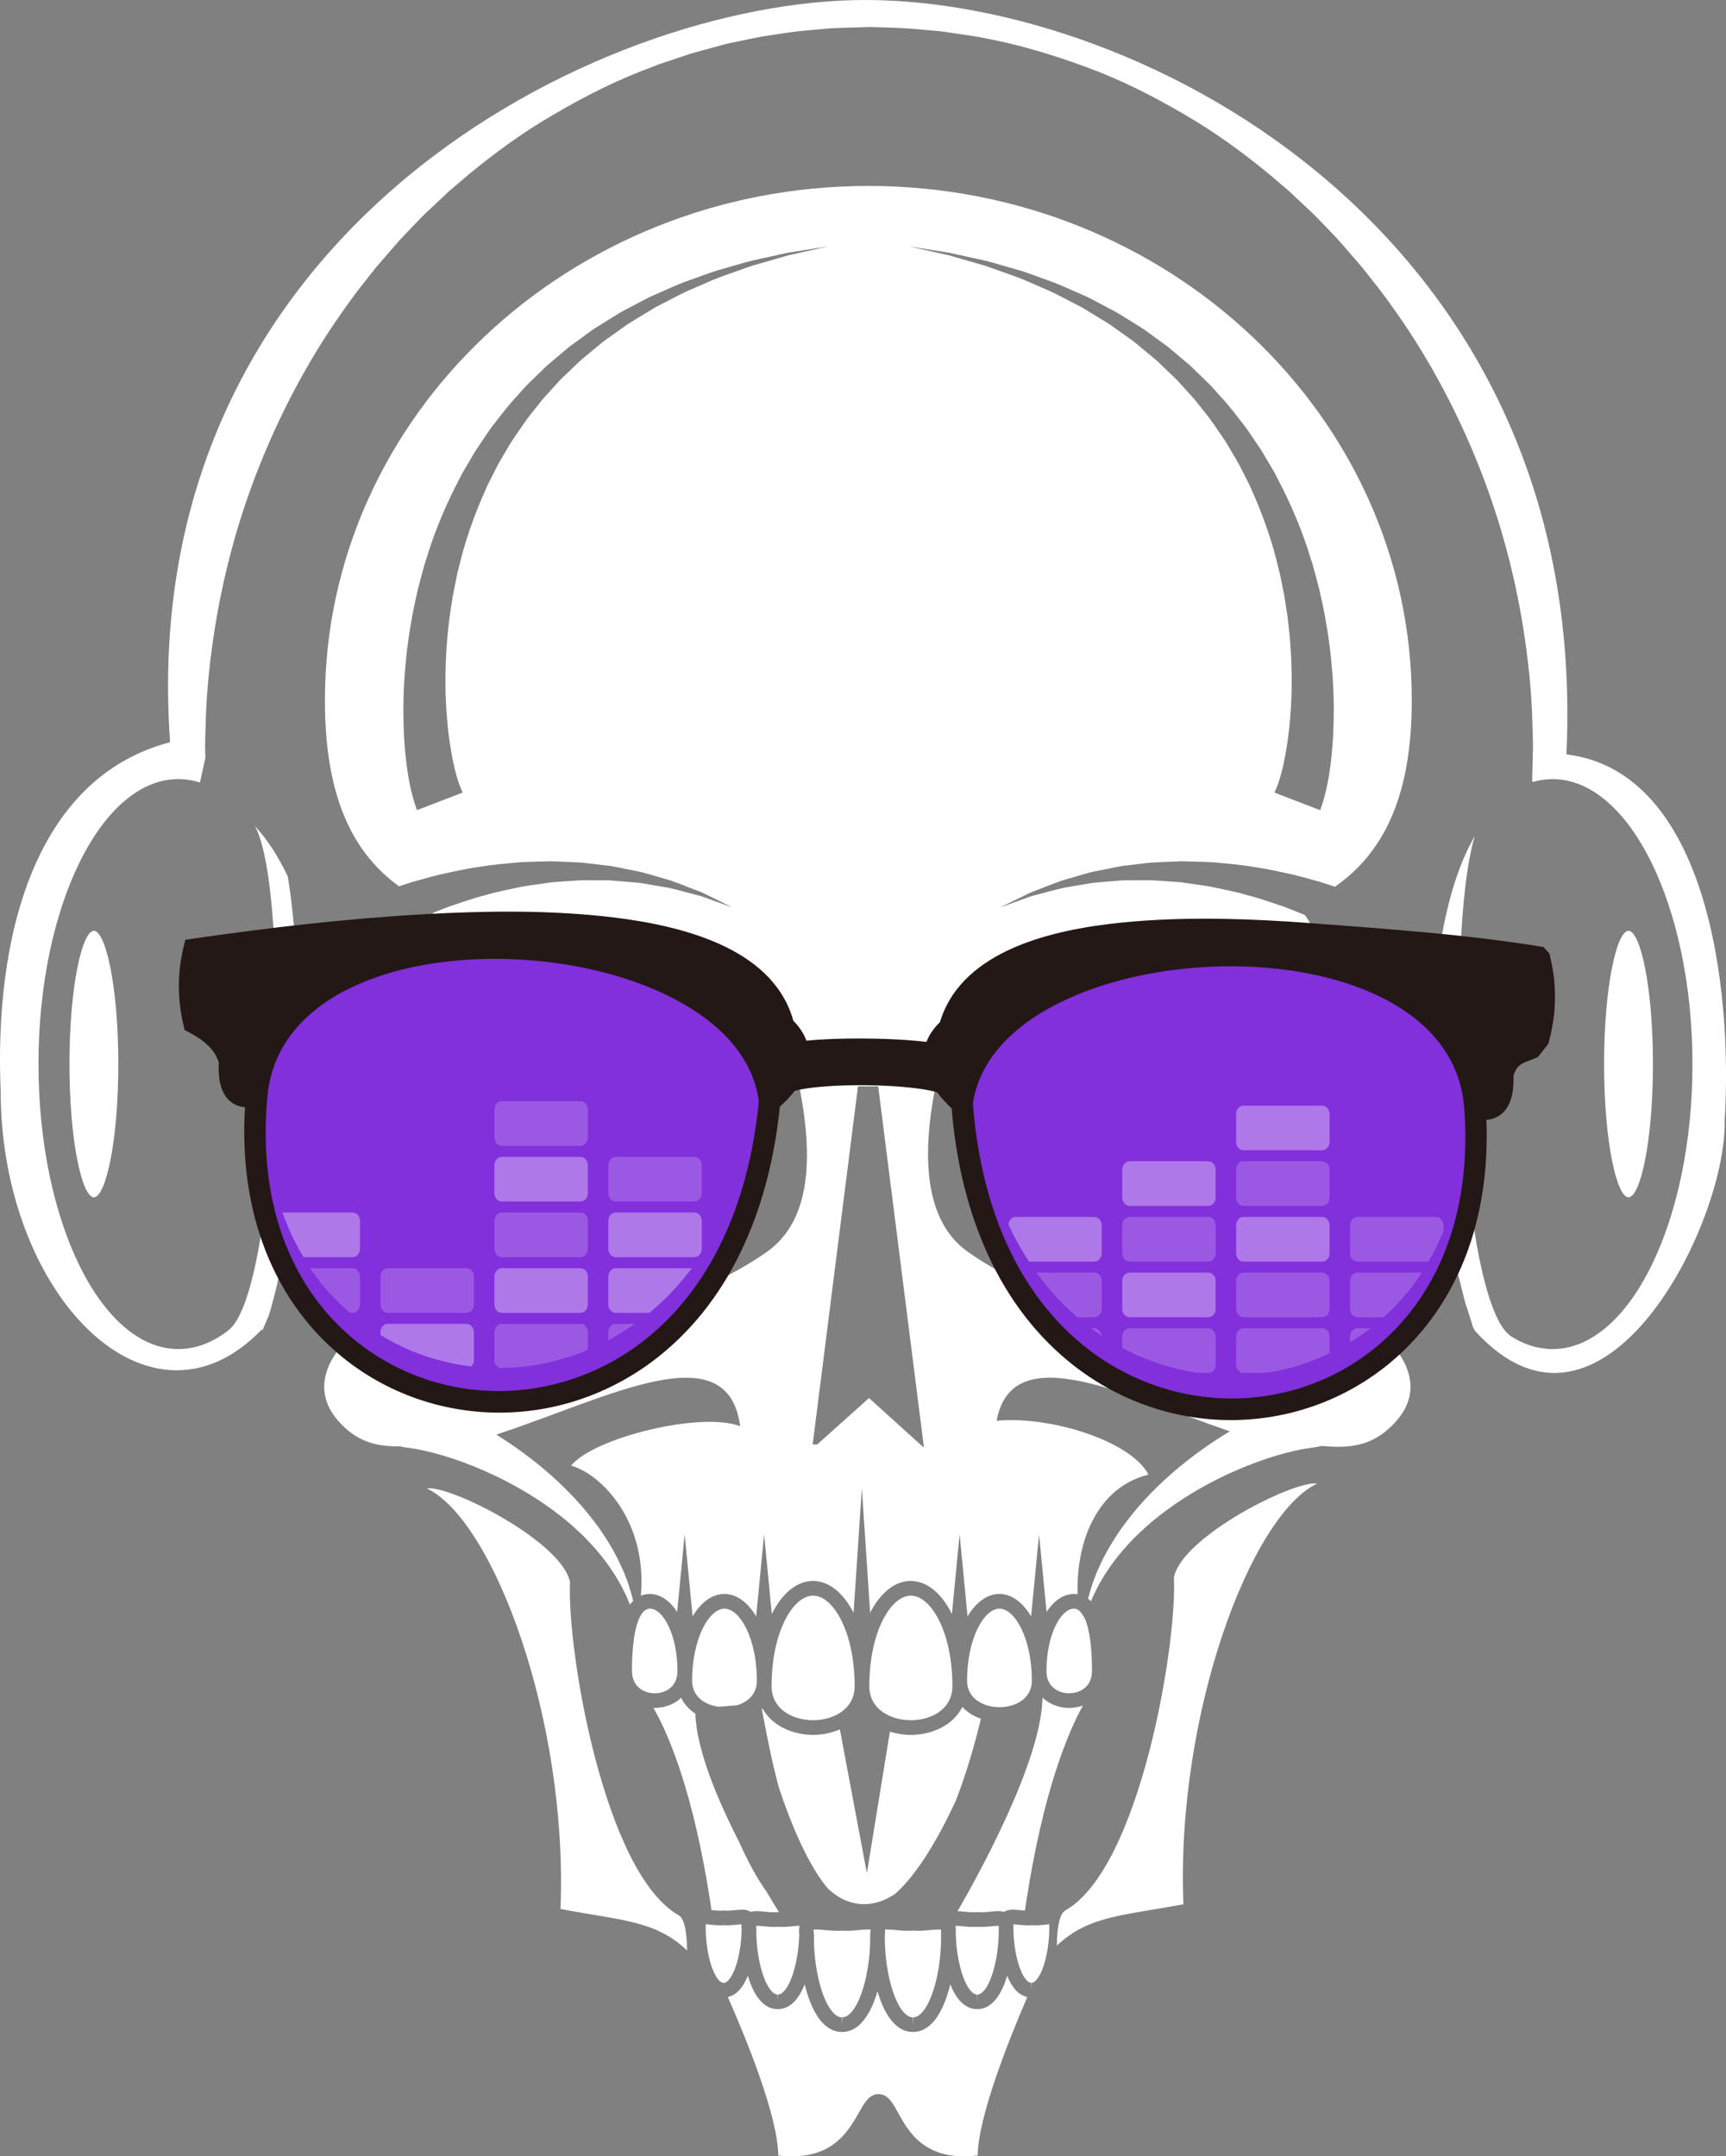 <svg version="1.1" id="图层_1" x="0px" y="0px" width="126.285px" height="157.779px" viewBox="0 0 126.285 157.779" enable-background="new 0 0 126.285 157.779" xml:space="preserve" xmlns="http://www.w3.org/2000/svg" xmlns:xlink="http://www.w3.org/1999/xlink" xmlns:xml="http://www.w3.org/XML/1998/namespace">
  <rect x="0" y="0" width="126.285" height="157.779" fill="#808080" stroke="none"/>
  <path fill="#FFFFFF" d="M119.152,87.609c0.846,0,1.788-4.005,1.788-9.751s-0.942-9.751-1.788-9.751s-1.787,4.005-1.787,9.751
	S118.307,87.609,119.152,87.609z" class="color c1"/>
  <path fill="#FFFFFF" d="M49.659,140.141c-5.475-3.098-8.195-19.512-7.95-24.357c-0.536-2.949-8.73-7.121-10.489-6.883
	c4.883,2.313,10.349,16.963,9.789,30.781c4.473,0.846,6.95,0.836,9.26,3.029C50.269,141.798,50.163,140.427,49.659,140.141z
	 M114.608,55.197C116.397,17.273,83.785,0,63.298,0C43.808,0,9.765,16.94,12.445,54.309C2.434,56.931-0.429,68.731,0.049,79.827
	c-0.001,14.875,10.877,26.045,19.124,17.432c0.006,0.039,0.014,0.074,0.019,0.113c0.163-0.383,0.327-0.771,0.491-1.168v-0.002
	c0.163-0.502,0.315-1.127,0.498-1.83c0.172-0.709,0.354-1.506,0.518-2.381c0.082-0.439,0.175-0.891,0.244-1.365
	c0.083-0.473,0.158-0.961,0.227-1.465c0.147-1.004,0.269-2.07,0.378-3.172c0.111-1.104,0.188-2.244,0.266-3.404
	c0.055-1.162,0.123-2.34,0.134-3.524c0.035-1.182,0.026-2.363,0.014-3.529c-0.012-1.164-0.062-2.309-0.105-3.418
	c-0.037-0.604-0.07-1.195-0.108-1.776c-0.148-1.695-0.308-3.301-0.47-4.708c-0.073-0.53-0.146-1.034-0.223-1.502
	c-0.802-1.674-1.624-2.854-2.408-3.683c2.671,4.759,1.83,33.938-1.92,36.88c-1.141,0.896-2.381,1.385-3.677,1.385
	c-5.652,0-10.235-9.336-10.235-20.852c0-11.517,4.583-20.852,10.235-20.852c0.537,0,1.063,0.087,1.579,0.249l0.396-1.799
	c-0.006-0.24-0.012-0.488-0.018-0.745c-0.006-0.502,0.024-1.029,0.037-1.594c0.042-2.251,0.291-4.987,0.834-8.102
	c0.548-3.113,1.438-6.601,2.844-10.274c1.414-3.666,3.316-7.534,5.889-11.3c0.652-0.934,1.308-1.888,2.051-2.796
	c0.369-0.456,0.713-0.938,1.109-1.38c0.389-0.45,0.78-0.903,1.174-1.357c0.389-0.46,0.824-0.882,1.238-1.329
	c0.421-0.439,0.843-0.886,1.3-1.3c0.449-0.422,0.901-0.847,1.354-1.273c0.475-0.404,0.95-0.812,1.429-1.219
	c1.939-1.603,4.02-3.125,6.28-4.43c2.249-1.313,4.616-2.525,7.132-3.442c0.616-0.262,1.263-0.443,1.896-0.667l0.957-0.318
	c0.322-0.1,0.648-0.183,0.974-0.273c0.652-0.171,1.299-0.374,1.961-0.517c0.663-0.138,1.327-0.274,1.991-0.412
	c0.668-0.125,1.343-0.208,2.015-0.313c0.671-0.114,1.35-0.171,2.028-0.229c0.679-0.055,1.356-0.142,2.037-0.146l2.137-0.063
	c1.277,0.044,2.48,0.047,3.945,0.205l1.053,0.095c0.354,0.029,0.679,0.092,1.02,0.138c0.672,0.105,1.348,0.188,2.014,0.313
	c2.676,0.479,5.275,1.257,7.781,2.185c2.516,0.917,4.887,2.125,7.135,3.44c2.258,1.307,4.342,2.824,6.28,4.429
	c0.479,0.409,0.955,0.815,1.431,1.22c0.453,0.426,0.904,0.852,1.354,1.273c0.457,0.414,0.877,0.86,1.301,1.299
	c0.414,0.447,0.85,0.868,1.238,1.329c0.395,0.455,0.785,0.908,1.174,1.357c0.396,0.442,0.741,0.926,1.109,1.381
	c0.74,0.909,1.398,1.862,2.053,2.797c2.572,3.767,4.477,7.636,5.889,11.302c1.404,3.675,2.295,7.163,2.842,10.275
	c0.541,3.114,0.791,5.852,0.832,8.104c0.013,0.563,0.041,1.092,0.035,1.593c-0.012,0.5-0.022,0.97-0.033,1.405
	c-0.01,0.347-0.018,0.667-0.024,0.971c0.008,0.047,0.019,0.09,0.026,0.136c0.479-0.141,0.968-0.216,1.465-0.216
	c5.652,0,10.236,9.335,10.236,20.853c0,11.516-4.584,20.852-10.236,20.852c-1.047,0-2.057-0.32-3.008-0.916
	c-3.813-2.385-4.906-29.168-2.688-36.601c-1.782,3.023-2.44,7.272-2.627,8.782c-0.052,0.64-0.099,1.294-0.121,1.97
	c-0.015,0.273-0.028,0.547-0.042,0.826c-0.021,0.275-0.033,0.555-0.033,0.836c-0.01,0.563-0.021,1.133-0.041,1.705
	c-0.031,0.572,0.01,1.152-0.004,1.73c0.004,0.582-0.018,1.164,0.02,1.746c0.017,0.582,0.031,1.165,0.048,1.743
	c0.021,0.58,0.065,1.156,0.096,1.729c0.044,1.146,0.179,2.264,0.259,3.354c0.041,0.547,0.137,1.072,0.188,1.596
	c0.066,0.521,0.104,1.039,0.197,1.529c0.172,0.982,0.273,1.936,0.479,2.785c0.086,0.432,0.168,0.846,0.247,1.24
	c0.066,0.398,0.195,0.754,0.275,1.105c0.188,0.689,0.301,1.324,0.486,1.807c0.168,0.49,0.28,0.893,0.367,1.162
	c0.034,0.117,0.061,0.205,0.08,0.273c0.05,0.09,0.102,0.18,0.15,0.266c9.338,10.291,18.44-7.879,18.264-15.404
	C126.787,72.278,124.908,56.454,114.608,55.197z M6.869,68.106c-0.846,0-1.787,4.005-1.787,9.751c0,5.747,0.941,9.75,1.787,9.75
	c0.846,0,1.788-4.004,1.788-9.75C8.657,72.112,7.714,68.106,6.869,68.106z M47.553,117.706c-0.823,0-1.314,1.703-1.314,4.555
	c0,1.131,0.839,1.637,1.67,1.637c0.826,0,1.658-0.504,1.658-1.625C49.565,119.581,48.504,117.706,47.553,117.706z M73.126,117.706
	c-1.121,0-2.369,2.168-2.369,5.275c0,1.33,1.228,1.934,2.369,1.934s2.371-0.604,2.371-1.934
	C75.498,119.874,74.248,117.706,73.126,117.706z M69.684,123.368c0-3.959-1.572-6.615-3.04-6.615c-1.469,0-3.04,2.658-3.04,6.615
	c0,1.719,1.576,2.5,3.04,2.5S69.684,125.087,69.684,123.368z M73.074,140.958c-0.004-0.014-0.005-0.029-0.008-0.045
	c-0.113-0.002-0.309,0.014-0.502,0.033c-0.313,0.033-0.688,0.068-1.063,0.039c-0.377,0.029-0.752-0.006-1.064-0.039
	c-0.208-0.023-0.421-0.037-0.527-0.033c0,0.031,0.004,0.07,0.012,0.123l0.009,0.047l-0.001,0.045
	c-0.027,1.896,0.473,3.914,1.141,4.592c0.215,0.219,0.368,0.219,0.419,0.219l0.026,0.535v-0.535c0.051,0,0.203,0,0.418-0.219
	c0.669-0.678,1.17-2.695,1.141-4.592v-0.045v-0.006C73.074,141.036,73.072,140.997,73.074,140.958z M76.271,124.286
	c-0.096,4.701-4.881,13.262-6.213,15.557c0.154,0.004,0.316,0.02,0.488,0.035c0.295,0.031,0.601,0.064,0.904,0.037l0.051-0.006
	l0.049,0.006c0.304,0.027,0.609-0.006,0.904-0.037c0.203-0.02,0.396-0.041,0.578-0.041c0.079,0,0.248,0.002,0.432,0.055
	c0.254-0.158,0.541-0.162,0.65-0.162c0.163,0,0.334,0.018,0.514,0.037c0.121,0.012,0.242,0.023,0.365,0.031
	c1.297-8.943,3.316-13.355,4.248-15.008c-0.324,0.119-0.671,0.18-1.016,0.18c-0.705,0-1.413-0.254-1.932-0.742
	C76.287,124.247,76.281,124.268,76.271,124.286z M79.896,122.26c0-1.787-0.193-3.127-0.54-3.873
	c-0.129-0.182-0.21-0.371-0.426-0.563c-0.106-0.076-0.224-0.117-0.349-0.117c-0.953,0-2.014,1.875-2.014,4.564
	c0,1.123,0.832,1.625,1.658,1.625C79.058,123.897,79.896,123.391,79.896,122.26z M68.856,141.188
	c-0.104-0.014-0.426-0.004-0.763,0.029c-0.383,0.039-0.838,0.084-1.295,0.049c-0.457,0.035-0.914-0.01-1.297-0.049
	c-0.315-0.031-0.621-0.043-0.744-0.033c0.007,0.125,0.005,0.258-0.018,0.406c0,0.037,0,0.076,0,0.115
	c-0.011,2.357,0.6,4.744,1.438,5.596c0.202,0.205,0.399,0.307,0.604,0.307l0.031,0.533v-0.533c0.203,0,0.4-0.102,0.604-0.307
	c0.855-0.869,1.476-3.336,1.438-5.738l-0.001-0.047l0.002-0.012C68.854,141.397,68.854,141.292,68.856,141.188z M49.84,124.229
	c-0.52,0.488-1.228,0.74-1.933,0.74c-0.033,0-0.067-0.002-0.102-0.004c0.927,1.586,2.947,5.881,4.25,14.795
	c0.021,0.004,0.039,0.004,0.06,0.006c0.257,0.025,0.521,0.055,0.782,0.029l0.049-0.004l0.05,0.004
	c0.262,0.025,0.526-0.004,0.782-0.029c0.18-0.02,0.351-0.035,0.514-0.035c0.109,0,0.396,0.002,0.649,0.162
	c0.184-0.053,0.353-0.055,0.433-0.055c0.182,0,0.374,0.02,0.577,0.041c0.295,0.029,0.601,0.063,0.905,0.035l0.05-0.004l0.05,0.004
	c0.014,0.002,0.028,0.002,0.041,0.002c-0.22-0.352-0.531-0.859-0.897-1.479c-0.729-1.016-1.405-2.283-2.009-3.641
	c-1.57-3.063-3.129-6.742-3.214-9.408C50.436,125.102,50.07,124.714,49.84,124.229z M52.58,124.885l1.361-0.111
	c0.79-0.246,1.438-0.828,1.438-1.791c0-3.109-1.249-5.275-2.37-5.275c-1.121,0-2.37,2.166-2.37,5.275
	C50.64,124.145,51.581,124.753,52.58,124.885z M55.729,125.022c0.056,0.271,0.117,0.59,0.187,0.955c0.239,1.24,0.578,3,1.073,4.834
	c0.904,2.697,2.127,5.639,3.572,7.365c0.846,0.791,1.832,1.238,2.988,1.137c0.694-0.064,1.344-0.33,1.952-0.746
	c1.678-1.48,3.223-4.209,4.426-6.795c0.896-2.307,1.507-4.604,1.841-6.012c-0.522-0.18-0.995-0.469-1.358-0.863
	c-0.672,1.348-2.227,2.045-3.767,2.045c-0.521,0-1.042-0.08-1.532-0.238l-1.685,10.355l-1.977-10.518
	c-0.606,0.264-1.283,0.4-1.958,0.4c-1.487,0-2.983-0.652-3.69-1.908L55.729,125.022z M59.493,125.868c1.463,0,3.039-0.781,3.039-2.5
	c0-3.959-1.571-6.615-3.039-6.615c-1.469,0-3.04,2.658-3.04,6.615C56.453,125.087,58.027,125.868,59.493,125.868z M85.89,115.436
	c0.244,4.846-2.477,21.258-7.95,24.355c-0.104,0.059-0.19,0.166-0.265,0.305c-0.277,0.531-0.346,1.543-0.346,2.266
	c0.158-0.152,0.319-0.291,0.481-0.422c2.179-1.771,4.614-1.82,8.776-2.605c-0.559-13.82,4.906-28.473,9.791-30.783
	C94.621,108.313,86.425,112.485,85.89,115.436z M75.46,140.868c-0.332,0.025-0.664-0.006-0.939-0.035
	c-0.141-0.014-0.271-0.029-0.387-0.031c0.002,0.012,0.004,0.023,0.006,0.035l0.007,0.045v0.047
	c-0.024,1.648,0.405,3.398,0.981,3.984c0.168,0.17,0.283,0.17,0.32,0.17l0.022,0.535v-0.535c0.038,0,0.151,0,0.321-0.172
	c0.574-0.584,1.006-2.334,0.98-3.982l-0.001-0.047l0.008-0.045c0.003-0.012,0.005-0.023,0.005-0.035
	c-0.113,0.002-0.244,0.018-0.386,0.031C76.125,140.862,75.794,140.895,75.46,140.868z M75.059,65.477
	c0.118-0.058,0.237-0.123,0.369-0.179c0.132-0.051,0.269-0.104,0.409-0.158c0.567-0.214,1.201-0.48,1.912-0.725
	c0.36-0.104,0.736-0.213,1.127-0.326c0.194-0.057,0.393-0.112,0.596-0.172c0.201-0.06,0.406-0.119,0.619-0.154
	c0.425-0.086,0.859-0.173,1.306-0.262c0.224-0.044,0.449-0.089,0.679-0.133c0.229-0.027,0.463-0.055,0.697-0.083
	c0.471-0.055,0.95-0.111,1.436-0.168c0.487-0.031,0.98-0.044,1.48-0.067c0.251-0.011,0.501-0.021,0.754-0.03
	c0.251,0.006,0.502,0.013,0.756,0.019c0.504,0.018,1.016,0.023,1.524,0.051c1.01,0.101,2.032,0.166,3.022,0.349
	c0.998,0.132,1.959,0.366,2.9,0.565c0.466,0.116,0.92,0.247,1.367,0.367c0.223,0.063,0.445,0.119,0.662,0.186
	c0.216,0.069,0.428,0.14,0.639,0.208c0.121,0.042,0.24,0.079,0.361,0.118c3.818-2.655,5.621-7.053,5.621-13.641
	c0-20.752-17.836-37.636-39.761-37.636c-21.924,0-39.76,16.883-39.76,37.636c0,6.563,1.741,10.955,5.423,13.61
	c0.09-0.029,0.179-0.059,0.269-0.088c0.21-0.068,0.423-0.139,0.638-0.208c0.217-0.065,0.439-0.122,0.662-0.186
	c0.447-0.12,0.901-0.251,1.366-0.367c0.942-0.199,1.903-0.434,2.903-0.565c0.988-0.183,2.011-0.249,3.022-0.349
	c0.509-0.027,1.019-0.033,1.524-0.051c0.253-0.006,0.505-0.013,0.757-0.019c0.251,0.01,0.502,0.02,0.752,0.03
	c0.5,0.023,0.994,0.037,1.48,0.067c0.485,0.057,0.965,0.113,1.437,0.168c0.234,0.028,0.468,0.056,0.697,0.083
	c0.229,0.044,0.455,0.089,0.678,0.133c0.446,0.089,0.882,0.176,1.306,0.262c0.213,0.035,0.418,0.095,0.619,0.154
	c0.202,0.06,0.401,0.115,0.596,0.172c0.39,0.112,0.766,0.222,1.126,0.326c0.709,0.244,1.346,0.511,1.912,0.725
	c0.142,0.054,0.278,0.107,0.41,0.158c0.131,0.056,0.251,0.121,0.37,0.179c0.235,0.115,0.451,0.222,0.646,0.318
	c0.776,0.386,1.221,0.605,1.221,0.605s-0.465-0.168-1.28-0.463c-0.203-0.074-0.428-0.155-0.672-0.244
	c-0.123-0.042-0.248-0.093-0.382-0.133c-0.137-0.035-0.277-0.072-0.423-0.111c-0.583-0.146-1.231-0.336-1.947-0.496
	c-0.362-0.062-0.74-0.125-1.131-0.191c-0.194-0.033-0.393-0.066-0.594-0.102c-0.199-0.037-0.403-0.071-0.614-0.082
	c-0.417-0.035-0.846-0.071-1.284-0.107c-0.218-0.019-0.438-0.036-0.662-0.056c-0.224,0-0.449-0.001-0.678-0.002
	c-0.454-0.002-0.916-0.004-1.383-0.006c-0.467,0.024-0.939,0.064-1.413,0.096c-0.236,0.018-0.475,0.033-0.713,0.051
	c-0.237,0.033-0.476,0.066-0.714,0.1c-0.476,0.071-0.953,0.129-1.428,0.209c-0.943,0.205-1.888,0.372-2.794,0.647
	c-0.917,0.228-1.792,0.552-2.641,0.832c-0.389,0.146-0.764,0.302-1.134,0.448l-0.104,0.145c-0.843,1.167-1.274,2.531-1.217,3.84
	l0.009,0.211l-0.137,0.162c-0.534,0.625-1.018,1.25-1.438,1.857c-0.333,0.49-0.765,1.145-1.127,1.83
	c-0.335,0.611-0.628,1.244-0.874,1.883c-0.223,0.564-0.404,1.162-0.557,1.836c-0.054,0.234-0.092,0.475-0.129,0.701l-0.025,0.151
	c-0.004,0.051-0.01,0.102-0.015,0.152c0.015-0.041,0.03-0.082,0.045-0.123l0.09-0.206c0.09-0.199,0.182-0.402,0.286-0.605
	c0.313-0.594,0.631-1.104,0.972-1.566c0.378-0.525,0.797-1.029,1.242-1.496c0.469-0.51,0.99-0.979,1.438-1.367
	c1.068-0.912,2.284-1.75,3.618-2.494l0.046-0.021c2.647-1.156,6.117-1.818,9.521-1.818c7.337,0,12.845,2.929,14.732,7.837
	l0.021,0.066c1.738,7.161,1.079,11.694-2.014,13.854c-3.818,2.666-8.053,4.02-12.586,4.02c-6.559,0-12.132-2.904-14.25-5.111
	c-0.593,0.254-1.012,0.857-1.098,1.613c-0.057,0.502,0.044,1.1,0.406,1.609c0.474,0.316,0.978,0.623,1.506,0.912
	c0.576,0.324,1.186,0.615,1.801,0.898c0.619,0.271,1.247,0.531,1.879,0.758c0.631,0.23,1.262,0.43,1.879,0.611
	c1.234,0.352,2.415,0.602,3.437,0.77c0.511,0.084,0.981,0.146,1.401,0.195c0.419,0.051,0.786,0.076,1.089,0.105
	c0.607,0.039,0.953,0.063,0.953,0.063s-0.348,0.021-0.955,0.061c-0.305,0.008-0.675,0.031-1.101,0.035
	c-0.426,0.006-0.906,0.002-1.431-0.014c-1.05-0.037-2.277-0.135-3.586-0.332c-0.654-0.102-1.329-0.225-2.01-0.377
	c-0.683-0.148-1.369-0.334-2.054-0.535c-0.955-0.287-1.897-0.631-2.796-1.023c-2.178,0.973-4.343,2.818-4.772,4.891
	c-0.278,1.346,0.226,2.607,1.496,3.75c1.026,0.924,2.176,1.316,3.843,1.316l0.159-0.002l0.229,0.057l0.268,0.035
	c0.2,0.025,0.378,0.055,0.631,0.096l0.087,0.014c0.412,0.08,0.799,0.168,1.195,0.271c0.446,0.119,0.974,0.27,1.543,0.465
	c1.294,0.432,4.652,1.703,7.747,4.139c0.688,0.527,1.3,1.105,1.808,1.6c0.664,0.686,1.153,1.254,1.551,1.801
	c0.164,0.211,0.314,0.438,0.459,0.656c0.059,0.088,0.114,0.176,0.173,0.26l0.025,0.041c0.06,0.105,0.123,0.211,0.186,0.316
	c0.121,0.201,0.247,0.41,0.352,0.633l0.024,0.049c0.146,0.287,0.298,0.588,0.414,0.895l0.106,0.258
	c0.072-0.102,0.15-0.193,0.234-0.277c-0.004-0.016-0.007-0.029-0.01-0.045c-0.071-0.34-0.181-0.682-0.293-1.035
	c-0.102-0.357-0.261-0.701-0.395-1.068c-0.163-0.352-0.317-0.723-0.51-1.08c-0.368-0.727-0.82-1.436-1.309-2.139
	c-0.506-0.688-1.045-1.375-1.639-2.008c-1.175-1.285-2.495-2.43-3.808-3.404c-0.691-0.51-1.38-0.975-2.049-1.391
	c8.104-2.652,16.936-7.535,17.842-0.613c-2.794-1.096-10.688,0.814-12.372,2.885c2.212,0.611,5.6,4.072,5.104,9.518
	c0.196-0.082,0.413-0.127,0.657-0.127c0.771,0,1.465,0.492,2.001,1.316l0.55-5.67l0.581,5.992c0.608-1.02,1.42-1.639,2.325-1.639
	c0.905,0,1.717,0.619,2.325,1.639l0.582-5.992l0.563,5.814c0.746-1.488,1.81-2.414,3.013-2.414c1.179,0,2.226,0.889,2.97,2.328
	l0.605-9.105l0.605,9.107c0.744-1.441,1.791-2.33,2.971-2.33c1.203,0,2.267,0.924,3.013,2.414l0.563-5.814l0.582,5.992
	c0.608-1.02,1.42-1.639,2.326-1.639c0.904,0,1.717,0.619,2.323,1.639l0.582-5.992l0.55,5.67c0.535-0.824,1.229-1.316,2-1.316
	c0.094,0,0.184,0.01,0.269,0.021c-0.114-4.109,1.589-7.877,5.19-8.756c-1.33-2.518-7.326-4.32-11.115-3.938
	c1.152-6.148,9.324-1.865,17.066,0.771c-0.791,0.477-1.613,1.016-2.443,1.629c-1.313,0.975-2.635,2.119-3.809,3.402
	c-0.595,0.633-1.133,1.322-1.639,2.01c-0.489,0.703-0.939,1.412-1.309,2.137c-0.192,0.357-0.348,0.729-0.511,1.08
	c-0.135,0.369-0.294,0.713-0.396,1.07c-0.1,0.314-0.193,0.617-0.264,0.924c0.072,0.057,0.144,0.117,0.209,0.186l0.01-0.023
	c0.111-0.293,0.263-0.594,0.408-0.881l0.031-0.064c0.098-0.209,0.223-0.418,0.346-0.619c0.063-0.104,0.125-0.209,0.185-0.314
	l0.024-0.041c0.059-0.084,0.115-0.174,0.174-0.26c0.146-0.221,0.295-0.445,0.469-0.672c0.389-0.533,0.878-1.102,1.529-1.775
	c0.52-0.504,1.131-1.082,1.824-1.613c3.09-2.434,6.448-3.703,7.748-4.137c0.563-0.193,1.092-0.344,1.531-0.463
	c0.402-0.104,0.787-0.191,1.186-0.268l0.104-0.018c0.254-0.041,0.43-0.07,0.633-0.098l0.273-0.037l0.43-0.088l0.081,0.008
	c0.394,0.039,0.751,0.057,1.09,0.057c1.565,0,2.685-0.4,3.733-1.346c1.271-1.143,1.773-2.404,1.494-3.75
	c-0.426-2.059-2.563-3.893-4.728-4.869c-0.885,0.383-1.812,0.721-2.75,1.002c-0.687,0.203-1.372,0.387-2.055,0.535
	c-0.681,0.154-1.356,0.275-2.009,0.377C90.277,98.01,89.05,98.108,88,98.143c-0.523,0.018-1.006,0.02-1.432,0.014
	c-0.425-0.004-0.796-0.025-1.1-0.033c-0.607-0.041-0.956-0.063-0.956-0.063s0.348-0.021,0.954-0.061
	c0.303-0.031,0.67-0.055,1.088-0.107c0.42-0.047,0.893-0.111,1.402-0.195c1.021-0.166,2.201-0.416,3.438-0.77
	c0.615-0.18,1.247-0.381,1.878-0.609c0.631-0.227,1.261-0.488,1.879-0.76c0.615-0.281,1.226-0.574,1.802-0.896
	c0.457-0.252,0.892-0.516,1.311-0.787c0.441-0.537,0.574-1.191,0.512-1.736c-0.085-0.756-0.504-1.359-1.096-1.613
	c-2.119,2.207-7.692,5.111-14.251,5.111c-4.532,0-8.769-1.354-12.587-4.02c-2.817-1.969-3.616-6.088-2.372-12.243l0.087-0.43h0.045
	h0.016c1.414-5.932,6.6-9.325,14.303-9.325c2.957,0,6.088,0.523,8.816,1.471l0.059,0.025c1.687,0.82,3.363,1.912,4.723,3.072
	c0.449,0.393,0.971,0.859,1.445,1.377c0.438,0.459,0.859,0.965,1.24,1.492c0.338,0.459,0.654,0.971,0.967,1.561
	c0.105,0.207,0.197,0.41,0.287,0.609l0.09,0.208c0.016,0.041,0.029,0.08,0.045,0.121c-0.004-0.051-0.01-0.104-0.016-0.152
	l-0.023-0.151c-0.037-0.229-0.076-0.467-0.131-0.705c-0.15-0.67-0.334-1.27-0.555-1.828c-0.246-0.645-0.539-1.275-0.871-1.879
	c-0.365-0.693-0.797-1.348-1.134-1.842c-0.313-0.453-0.674-0.926-1.097-1.445l-0.145-0.176l0.026-0.229
	c0.17-1.399-0.261-2.922-1.176-4.2c-0.104-0.041-0.205-0.082-0.31-0.125c-0.4-0.158-0.81-0.328-1.229-0.485
	c-0.851-0.28-1.726-0.604-2.642-0.832c-0.906-0.275-1.852-0.442-2.795-0.647c-0.475-0.08-0.951-0.138-1.428-0.209
	c-0.236-0.033-0.477-0.066-0.713-0.101c-0.238-0.017-0.477-0.033-0.713-0.05c-0.475-0.031-0.945-0.071-1.414-0.096
	c-0.467,0.002-0.928,0.004-1.383,0.006c-0.229,0.001-0.454,0.002-0.678,0.002c-0.225,0.02-0.444,0.037-0.662,0.055
	c-0.438,0.038-0.867,0.073-1.285,0.108c-0.209,0.011-0.414,0.045-0.613,0.082c-0.201,0.034-0.398,0.068-0.594,0.101
	c-0.391,0.067-0.768,0.131-1.131,0.192c-0.717,0.16-1.363,0.35-1.946,0.496c-0.146,0.039-0.286,0.076-0.424,0.111
	c-0.134,0.04-0.259,0.091-0.382,0.133c-0.243,0.089-0.469,0.17-0.672,0.244c-0.814,0.294-1.279,0.463-1.279,0.463
	s0.441-0.22,1.221-0.605C74.607,65.699,74.824,65.592,75.059,65.477z M58.248,18.554c-0.188,0.042-0.386,0.087-0.593,0.134
	c-0.205,0.059-0.42,0.121-0.643,0.185c-0.446,0.128-0.929,0.269-1.444,0.416c-0.519,0.134-1.055,0.332-1.619,0.536
	c-0.563,0.209-1.165,0.399-1.772,0.652c-0.602,0.261-1.229,0.532-1.879,0.814c-0.644,0.295-1.281,0.653-1.95,0.99
	c-0.165,0.088-0.337,0.167-0.5,0.265c-0.161,0.1-0.325,0.198-0.488,0.298c-0.328,0.199-0.659,0.402-0.995,0.606
	c-0.341,0.194-0.663,0.426-0.987,0.66c-0.325,0.23-0.653,0.465-0.984,0.701c-0.34,0.224-0.637,0.511-0.96,0.765
	c-0.316,0.263-0.635,0.528-0.956,0.794c-0.301,0.288-0.604,0.578-0.908,0.869c-0.305,0.289-0.614,0.577-0.891,0.899
	c-0.283,0.313-0.569,0.629-0.855,0.943c-0.286,0.315-0.534,0.666-0.804,0.997c-0.549,0.655-1.008,1.383-1.495,2.085
	c-0.238,0.355-0.441,0.734-0.663,1.099c-0.22,0.365-0.437,0.732-0.62,1.117c-0.193,0.379-0.386,0.758-0.577,1.135
	c-0.169,0.388-0.337,0.774-0.505,1.159c-0.643,1.552-1.177,3.118-1.544,4.675c-0.05,0.192-0.098,0.386-0.147,0.576
	c-0.039,0.194-0.079,0.388-0.118,0.579c-0.076,0.386-0.16,0.765-0.228,1.143c-0.115,0.76-0.245,1.499-0.311,2.227
	c-0.094,0.726-0.127,1.437-0.177,2.12c-0.018,0.342-0.021,0.68-0.032,1.011c-0.014,0.33-0.017,0.654-0.008,0.973
	c-0.007,1.27,0.091,2.427,0.191,3.44c0.119,1.012,0.262,1.881,0.422,2.568c0.068,0.351,0.163,0.635,0.227,0.896
	c0.068,0.211,0.127,0.392,0.173,0.536c0.155,0.377,0.238,0.578,0.238,0.578l-3.337,1.284c0,0-0.073-0.212-0.207-0.61
	c-0.069-0.25-0.166-0.579-0.247-0.928c-0.06-0.325-0.154-0.706-0.209-1.117c-0.137-0.83-0.235-1.821-0.296-2.954
	c-0.041-1.13-0.064-2.4,0.028-3.776c0.014-0.346,0.039-0.695,0.076-1.054c0.034-0.355,0.063-0.72,0.104-1.088
	c0.099-0.733,0.185-1.496,0.334-2.27c0.121-0.777,0.31-1.564,0.486-2.371c0.098-0.4,0.213-0.801,0.32-1.209
	c0.056-0.203,0.111-0.407,0.168-0.611c0.064-0.203,0.13-0.405,0.195-0.609c0.5-1.64,1.177-3.282,1.969-4.894
	c0.205-0.398,0.41-0.8,0.618-1.202c0.229-0.389,0.46-0.779,0.69-1.171c0.223-0.396,0.478-0.771,0.736-1.146
	c0.26-0.373,0.5-0.761,0.777-1.121c0.563-0.715,1.098-1.45,1.723-2.107c0.307-0.333,0.59-0.683,0.913-0.997
	c0.322-0.313,0.643-0.624,0.963-0.935c0.311-0.319,0.653-0.602,0.992-0.884c0.336-0.284,0.672-0.565,1.005-0.847
	c0.352-0.256,0.701-0.511,1.048-0.763c0.353-0.245,0.679-0.519,1.046-0.73c0.357-0.222,0.712-0.441,1.063-0.66
	c0.35-0.222,0.696-0.438,1.06-0.615c0.357-0.188,0.712-0.375,1.061-0.56c0.175-0.091,0.348-0.183,0.521-0.272
	c0.172-0.089,0.354-0.159,0.528-0.239c0.706-0.303,1.379-0.625,2.051-0.883c0.678-0.244,1.332-0.48,1.96-0.706
	c0.63-0.217,1.251-0.371,1.832-0.545c0.582-0.17,1.133-0.333,1.665-0.437c0.525-0.116,1.02-0.225,1.476-0.324
	c0.229-0.051,0.446-0.1,0.655-0.145c0.211-0.034,0.412-0.066,0.604-0.097c1.527-0.242,2.399-0.38,2.399-0.38
	S59.754,18.216,58.248,18.554z M67.539,105.872l-3.957-3.576l-3.792,3.396h-0.331l3.317-26.207h1.478l3.34,26.375L67.539,105.872z
	 M73.153,19.824c-0.563-0.204-1.101-0.401-1.62-0.536c-0.516-0.147-0.998-0.287-1.443-0.416c-0.223-0.063-0.438-0.126-0.641-0.185
	c-0.209-0.047-0.406-0.093-0.596-0.135c-1.506-0.337-2.367-0.529-2.367-0.529s0.873,0.138,2.398,0.38
	c0.191,0.03,0.394,0.063,0.605,0.097c0.207,0.045,0.428,0.094,0.653,0.145c0.457,0.1,0.95,0.208,1.478,0.324
	c0.531,0.104,1.082,0.267,1.664,0.437c0.58,0.175,1.201,0.328,1.832,0.545c0.629,0.226,1.282,0.462,1.959,0.706
	c0.674,0.258,1.346,0.581,2.053,0.883c0.175,0.08,0.354,0.15,0.529,0.239c0.17,0.091,0.344,0.182,0.518,0.272
	c0.352,0.185,0.703,0.371,1.062,0.56c0.365,0.178,0.712,0.395,1.062,0.615c0.352,0.219,0.707,0.438,1.063,0.66
	c0.366,0.212,0.693,0.485,1.047,0.73c0.346,0.252,0.694,0.507,1.047,0.763c0.332,0.281,0.668,0.563,1.006,0.847
	c0.338,0.282,0.681,0.563,0.992,0.884c0.318,0.311,0.641,0.622,0.963,0.935c0.321,0.314,0.605,0.664,0.914,0.997
	c0.623,0.657,1.156,1.394,1.721,2.107c0.277,0.36,0.518,0.748,0.777,1.121c0.26,0.375,0.516,0.751,0.736,1.146
	c0.23,0.392,0.461,0.782,0.691,1.171c0.205,0.402,0.412,0.804,0.615,1.202c0.793,1.611,1.471,3.254,1.969,4.894
	c0.065,0.205,0.133,0.407,0.197,0.609c0.057,0.204,0.111,0.408,0.168,0.611c0.106,0.408,0.223,0.809,0.32,1.209
	c0.176,0.807,0.364,1.594,0.484,2.371c0.15,0.772,0.236,1.535,0.334,2.27c0.043,0.368,0.07,0.732,0.104,1.088
	c0.037,0.357,0.063,0.708,0.076,1.054c0.093,1.376,0.069,2.646,0.026,3.776c-0.062,1.132-0.157,2.124-0.295,2.954
	c-0.055,0.411-0.147,0.792-0.209,1.117c-0.08,0.349-0.178,0.679-0.246,0.928c-0.135,0.398-0.207,0.61-0.207,0.61l-3.338-1.284
	c0,0,0.082-0.201,0.238-0.578c0.047-0.146,0.104-0.325,0.172-0.536c0.063-0.262,0.16-0.546,0.229-0.896
	c0.158-0.688,0.302-1.558,0.421-2.568c0.103-1.014,0.198-2.171,0.192-3.44c0.008-0.318,0.006-0.643-0.01-0.973
	c-0.011-0.331-0.015-0.668-0.031-1.011c-0.049-0.684-0.082-1.395-0.176-2.12c-0.065-0.728-0.195-1.467-0.312-2.227
	c-0.067-0.377-0.151-0.756-0.228-1.143c-0.039-0.191-0.08-0.385-0.119-0.579c-0.049-0.19-0.098-0.384-0.146-0.576
	c-0.367-1.557-0.9-3.123-1.544-4.675c-0.168-0.385-0.336-0.771-0.505-1.159c-0.191-0.377-0.385-0.756-0.577-1.135
	c-0.185-0.385-0.399-0.752-0.621-1.117c-0.222-0.364-0.425-0.743-0.661-1.099c-0.488-0.702-0.947-1.43-1.496-2.085
	c-0.27-0.331-0.517-0.682-0.804-0.997c-0.286-0.314-0.571-0.63-0.856-0.943c-0.274-0.323-0.584-0.61-0.89-0.899
	c-0.304-0.291-0.606-0.581-0.907-0.869c-0.322-0.266-0.641-0.531-0.957-0.794c-0.322-0.254-0.619-0.542-0.959-0.765
	c-0.332-0.236-0.66-0.471-0.985-0.701c-0.323-0.234-0.646-0.466-0.987-0.66c-0.335-0.205-0.666-0.407-0.994-0.606
	c-0.164-0.1-0.326-0.199-0.488-0.298c-0.164-0.098-0.334-0.177-0.5-0.265c-0.668-0.337-1.309-0.695-1.949-0.99
	c-0.649-0.282-1.277-0.554-1.879-0.814C74.317,20.223,73.714,20.033,73.153,19.824z M57.971,140.946
	c-0.313,0.031-0.688,0.07-1.063,0.039c-0.377,0.031-0.751-0.008-1.063-0.039c-0.208-0.021-0.42-0.039-0.529-0.033
	c0.002,0.031,0.006,0.07,0.014,0.123l0.008,0.047l-0.001,0.045c-0.028,1.896,0.472,3.914,1.141,4.592
	c0.214,0.219,0.367,0.219,0.418,0.219l0.026,0.535v-0.535c0.051,0,0.203,0,0.419-0.219c0.618-0.627,1.093-2.4,1.137-4.166
	c-0.031-0.244-0.022-0.457,0.022-0.643C58.388,140.907,58.178,140.925,57.971,140.946z M73.69,144.569
	c-0.233,0.781-0.562,1.465-0.993,1.904c-0.347,0.352-0.755,0.537-1.183,0.537h-0.021h-0.002c-0.433,0-0.842-0.186-1.188-0.537
	c-0.313-0.316-0.568-0.762-0.776-1.277c-0.284,1.176-0.728,2.229-1.348,2.857c-0.408,0.414-0.868,0.627-1.367,0.627h-0.022l0,0
	c-0.508,0-0.969-0.213-1.377-0.627c-0.529-0.535-0.928-1.383-1.211-2.35c-0.283,0.967-0.683,1.814-1.211,2.35
	c-0.408,0.414-0.868,0.627-1.367,0.627h-0.023h-0.001c-0.508,0-0.967-0.213-1.375-0.625c-0.62-0.631-1.063-1.684-1.349-2.859
	c-0.207,0.516-0.463,0.961-0.774,1.277c-0.347,0.352-0.756,0.537-1.184,0.537h-0.021c-0.433,0-0.842-0.186-1.188-0.537
	c-0.431-0.438-0.757-1.119-0.99-1.898c0-0.002-0.001-0.004-0.002-0.006c-0.001,0.002-0.002,0.004-0.004,0.006
	c-0.181,0.439-0.402,0.818-0.671,1.09c-0.274,0.279-0.553,0.404-0.79,0.457c1.312,2.969,3.648,8.658,3.693,11.594
	c3.862,0.465,5.094-1.713,5.922-3.178c0.397-0.703,0.741-1.311,1.412-1.311c0.677,0,1.013,0.611,1.403,1.32
	c0.805,1.459,2.004,3.631,5.85,3.168c0.049-2.867,2.279-8.457,3.631-11.592c-0.24-0.051-0.522-0.176-0.801-0.459
	C74.093,145.391,73.873,145.01,73.69,144.569z M63.688,141.19c-0.083-0.018-0.425-0.008-0.782,0.027
	c-0.384,0.039-0.839,0.084-1.297,0.049c-0.457,0.035-0.912-0.01-1.295-0.049c-0.358-0.035-0.702-0.045-0.783-0.027
	c-0.006,0.041-0.01,0.127,0.014,0.281l0.008,0.045l-0.001,0.047c-0.036,2.402,0.582,4.869,1.438,5.738
	c0.203,0.205,0.399,0.307,0.604,0.307l0.032,0.533v-0.533c0.204,0,0.401-0.102,0.604-0.307c0.856-0.869,1.475-3.336,1.438-5.738
	v-0.047l0.006-0.045C63.699,141.317,63.694,141.231,63.688,141.19z M54.262,141.173v-0.016c-0.018-0.129-0.02-0.242-0.014-0.354
	c-0.109,0.004-0.229,0.018-0.359,0.029c-0.276,0.029-0.606,0.061-0.941,0.035c-0.333,0.025-0.664-0.006-0.94-0.035
	c-0.14-0.014-0.27-0.029-0.385-0.031c0.001,0.012,0.003,0.023,0.005,0.035l0.008,0.045l-0.001,0.047
	c-0.025,1.65,0.406,3.4,0.981,3.984c0.169,0.172,0.283,0.172,0.321,0.172v0.533l0.004-0.533c0.064,0.01,0.17,0,0.34-0.172
	C53.827,144.356,54.243,142.747,54.262,141.173z" class="color c1"/>
  <path fill="#231815" d="M113.486,70.311l-0.117-0.538l-0.436-0.479c-5.622-0.929-11.414-1.32-17.098-1.751
	c-4.252-0.321-8.641-0.471-12.895-0.117c-4.637,0.387-11.459,1.563-13.738,6.264c-0.174,0.355-0.316,0.727-0.431,1.105
	c-0.429,0.416-0.778,0.898-0.987,1.443c-0.498-0.064-1.006-0.105-1.492-0.139c-0.963-0.066-1.933-0.1-2.897-0.107
	c-0.965-0.01-1.934,0.002-2.897,0.049c-0.488,0.023-0.996,0.055-1.495,0.109c-0.197-0.551-0.538-1.037-0.959-1.463
	c-0.105-0.383-0.241-0.754-0.407-1.115c-2.184-4.747-8.981-6.06-13.609-6.54c-4.246-0.44-8.637-0.38-12.894-0.144
	c-5.69,0.315-11.39,0.98-17.028,1.796l-0.545,0.079l-0.13,0.535c-0.458,1.896-0.452,3.812-0.007,5.71l0.086,0.363l0.332,0.172
	c0.911,0.475,1.885,1.18,2.168,2.219c-0.053,1.045,0.063,2.344,1.021,2.961c0.279,0.18,0.582,0.27,0.894,0.295
	c-0.156,2.604,0.019,5.227,0.64,7.764c0.6,2.449,1.607,4.775,3.06,6.842c2.632,3.746,6.521,6.34,10.994,7.316
	c5.492,1.201,11.174-0.184,15.565-3.674c5.596-4.445,8.17-11.361,8.875-18.289c0.393-0.357,0.766-0.742,1.092-1.16
	c0.624-0.172,1.382-0.25,1.996-0.303c1.064-0.092,2.146-0.119,3.214-0.109c1.07,0.012,2.15,0.061,3.212,0.174
	c0.613,0.066,1.369,0.16,1.989,0.344c0.317,0.424,0.685,0.816,1.067,1.182c0.564,6.941,3,13.908,8.504,18.467
	c4.328,3.582,9.966,5.078,15.488,3.988c4.491-0.889,8.433-3.402,11.141-7.094c3.095-4.221,4.195-9.379,3.992-14.527
	c0.313-0.021,0.617-0.105,0.899-0.279c0.972-0.598,1.113-1.893,1.081-2.94c0.305-1.033,0.875-0.932,1.797-1.385l0.752-0.953
	l0.092-0.361C113.862,74.127,113.908,72.217,113.486,70.311z" class="color c2"/>
  <path fill="#822FDC" d="M55.518,80.591c-0.634,6.617-3.041,13.311-8.431,17.521c-4.066,3.176-9.366,4.41-14.404,3.238
	c-4.04-0.941-7.532-3.32-9.889-6.734c-2.911-4.219-3.708-9.418-3.224-14.439C20.968,65.647,53.928,67.919,55.518,80.591z
	 M107.13,81.063c-1.104-14.557-34.104-12.95-35.947-0.314c0.499,6.629,2.771,13.371,8.074,17.689
	c4.002,3.258,9.275,4.598,14.336,3.527c4.059-0.857,7.598-3.168,10.021-6.531C106.611,91.274,107.513,86.093,107.13,81.063z" class="color c3"/>
  <g>
    <path opacity="0.2" fill="#FFFFFF" enable-background="new    " d="M34.141,92.794h-5.766c-0.294,0-0.536,0.275-0.536,0.611v2.047
		c0,0.336,0.242,0.611,0.536,0.611h5.766c0.295,0,0.536-0.275,0.536-0.611v-2.047C34.676,93.069,34.436,92.794,34.141,92.794z" class="color c1"/>
    <path opacity="0.2" fill="#FFFFFF" enable-background="new    " d="M42.476,80.575h-5.766c-0.295,0-0.536,0.275-0.536,0.611v2.047
		c0,0.336,0.241,0.611,0.536,0.611h5.766c0.295,0,0.536-0.275,0.536-0.611v-2.047C43.012,80.85,42.771,80.575,42.476,80.575z" class="color c1"/>
    <path opacity="0.2" fill="#FFFFFF" enable-background="new    " d="M105.08,89.044h-5.767c-0.295,0-0.536,0.275-0.536,0.611v2.047
		c0,0.336,0.241,0.611,0.536,0.611h5.213c0.418-0.723,0.776-1.469,1.089-2.232v-0.426C105.615,89.319,105.375,89.044,105.08,89.044z
		" class="color c1"/>
    <path opacity="0.2" fill="#FFFFFF" enable-background="new    " d="M50.811,84.649h-5.766c-0.295,0-0.536,0.273-0.536,0.609v2.049
		c0,0.336,0.241,0.609,0.536,0.609h5.766c0.295,0,0.536-0.273,0.536-0.609v-2.049C51.347,84.923,51.104,84.649,50.811,84.649z" class="color c1"/>
    <path opacity="0.35" fill="#FFFFFF" enable-background="new    " d="M88.41,84.969h-5.767c-0.295,0-0.535,0.275-0.535,0.611v2.047
		c0,0.336,0.24,0.611,0.535,0.611h5.767c0.295,0,0.535-0.275,0.535-0.611v-2.047C88.945,85.245,88.705,84.969,88.41,84.969z" class="color c1"/>
    <path opacity="0.2" fill="#FFFFFF" enable-background="new    " d="M96.744,84.969h-5.766c-0.295,0-0.536,0.275-0.536,0.611v2.047
		c0,0.336,0.241,0.611,0.536,0.611h5.766c0.295,0,0.536-0.275,0.536-0.611v-2.047C97.28,85.245,97.039,84.969,96.744,84.969z" class="color c1"/>
    <path opacity="0.2" fill="#FFFFFF" enable-background="new    " d="M42.476,88.719h-5.766c-0.295,0-0.536,0.275-0.536,0.611v2.047
		c0,0.336,0.241,0.611,0.536,0.611h5.766c0.295,0,0.536-0.275,0.536-0.611v-2.047C43.012,88.995,42.771,88.719,42.476,88.719z" class="color c1"/>
    <path opacity="0.2" fill="#FFFFFF" enable-background="new    " d="M88.41,89.044h-5.767c-0.295,0-0.535,0.275-0.535,0.611v2.047
		c0,0.336,0.24,0.611,0.535,0.611h5.767c0.295,0,0.535-0.275,0.535-0.611v-2.047C88.945,89.319,88.705,89.044,88.41,89.044z" class="color c1"/>
    <path opacity="0.35" fill="#FFFFFF" enable-background="new    " d="M42.476,92.794h-5.766c-0.295,0-0.536,0.275-0.536,0.611v2.047
		c0,0.336,0.241,0.611,0.536,0.611h5.766c0.295,0,0.536-0.275,0.536-0.611v-2.047C43.012,93.069,42.771,92.794,42.476,92.794z" class="color c1"/>
    <path opacity="0.2" fill="#FFFFFF" enable-background="new    " d="M26.341,95.452v-2.047c0-0.336-0.241-0.611-0.536-0.611h-3.11
		c0.032,0.045,0.056,0.098,0.088,0.143c0.81,1.174,1.762,2.215,2.815,3.127h0.207C26.101,96.063,26.341,95.788,26.341,95.452z" class="color c1"/>
    <path opacity="0.2" fill="#FFFFFF" enable-background="new    " d="M98.777,93.727v2.047c0,0.336,0.241,0.609,0.536,0.609h1.915
		c0.872-0.785,1.675-1.658,2.376-2.631c0.147-0.207,0.271-0.426,0.408-0.637h-4.699C99.019,93.116,98.777,93.391,98.777,93.727z" class="color c1"/>
    <path opacity="0.2" fill="#FFFFFF" enable-background="new    " d="M96.744,93.116h-5.766c-0.295,0-0.536,0.275-0.536,0.611v2.047
		c0,0.336,0.241,0.609,0.536,0.609h5.766c0.295,0,0.536-0.273,0.536-0.609v-2.047C97.28,93.391,97.039,93.116,96.744,93.116z" class="color c1"/>
    <path opacity="0.35" fill="#FFFFFF" enable-background="new    " d="M96.744,80.899h-5.766c-0.295,0-0.536,0.273-0.536,0.609v2.049
		c0,0.336,0.241,0.609,0.536,0.609h5.766c0.295,0,0.536-0.273,0.536-0.609v-2.049C97.28,81.173,97.039,80.899,96.744,80.899z" class="color c1"/>
    <path opacity="0.35" fill="#FFFFFF" enable-background="new    " d="M80.61,91.702v-2.047c0-0.336-0.241-0.611-0.536-0.611h-5.766
		c-0.28,0-0.504,0.25-0.525,0.563c0.438,0.936,0.938,1.842,1.5,2.707h4.791C80.369,92.313,80.61,92.038,80.61,91.702z" class="color c1"/>
    <path opacity="0.35" fill="#FFFFFF" enable-background="new    " d="M26.341,91.378v-2.047c0-0.336-0.241-0.611-0.536-0.611h-5.137
		c0.4,1.133,0.91,2.227,1.535,3.27h3.602C26.101,91.989,26.341,91.714,26.341,91.378z" class="color c1"/>
    <path opacity="0.35" fill="#FFFFFF" enable-background="new    " d="M42.476,84.649h-5.766c-0.295,0-0.536,0.273-0.536,0.609v2.049
		c0,0.336,0.241,0.609,0.536,0.609h5.766c0.295,0,0.536-0.273,0.536-0.609v-2.049C43.012,84.923,42.771,84.649,42.476,84.649z" class="color c1"/>
    <path opacity="0.35" fill="#FFFFFF" enable-background="new    " d="M50.811,88.719h-5.766c-0.295,0-0.536,0.275-0.536,0.611v2.047
		c0,0.336,0.241,0.611,0.536,0.611h5.766c0.295,0,0.536-0.275,0.536-0.611v-2.047C51.347,88.995,51.104,88.719,50.811,88.719z" class="color c1"/>
    <path opacity="0.35" fill="#FFFFFF" enable-background="new    " d="M96.744,89.044h-5.766c-0.295,0-0.536,0.275-0.536,0.611v2.047
		c0,0.336,0.241,0.611,0.536,0.611h5.766c0.295,0,0.536-0.275,0.536-0.611v-2.047C97.28,89.319,97.039,89.044,96.744,89.044z" class="color c1"/>
    <path opacity="0.35" fill="#FFFFFF" enable-background="new    " d="M44.508,93.405v2.047c0,0.336,0.241,0.611,0.536,0.611h2.473
		c1.176-0.98,2.209-2.076,3.1-3.27h-5.572C44.75,92.794,44.508,93.069,44.508,93.405z" class="color c1"/>
    <path opacity="0.35" fill="#FFFFFF" enable-background="new    " d="M88.41,93.116h-5.767c-0.295,0-0.535,0.275-0.535,0.611v2.047
		c0,0.336,0.24,0.609,0.535,0.609h5.767c0.295,0,0.535-0.273,0.535-0.609v-2.047C88.945,93.391,88.705,93.116,88.41,93.116z" class="color c1"/>
    <path opacity="0.2" fill="#FFFFFF" enable-background="new    " d="M80.61,95.774v-2.047c0-0.336-0.241-0.611-0.536-0.611h-4.248
		c0.856,1.189,1.855,2.283,2.993,3.268h1.255C80.369,96.384,80.61,96.11,80.61,95.774z" class="color c1"/>
    <path opacity="0.2" fill="#FFFFFF" enable-background="new    " d="M44.508,97.477v0.592c0.672-0.357,1.319-0.758,1.944-1.203
		h-1.408C44.75,96.866,44.508,97.141,44.508,97.477z" class="color c1"/>
    <path opacity="0.2" fill="#FFFFFF" enable-background="new    " d="M42.476,96.866h-5.766c-0.295,0-0.536,0.275-0.536,0.611v2.047
		c0,0.275,0.167,0.502,0.389,0.576c2.218-0.012,4.403-0.48,6.449-1.328v-1.295C43.012,97.141,42.771,96.866,42.476,96.866z" class="color c1"/>
    <path opacity="0.35" fill="#FFFFFF" enable-background="new    " d="M34.676,99.524v-2.047c0-0.336-0.241-0.611-0.536-0.611h-5.766
		c-0.294,0-0.536,0.275-0.536,0.611v0.211c1.482,0.898,3.104,1.58,4.833,1.98c0.601,0.141,1.206,0.242,1.812,0.314
		C34.599,99.87,34.676,99.71,34.676,99.524z" class="color c1"/>
    <path opacity="0.2" fill="#FFFFFF" enable-background="new    " d="M98.777,97.8v0.412c0.518-0.314,1.021-0.65,1.5-1.021h-0.964
		C99.019,97.188,98.777,97.464,98.777,97.8z" class="color c1"/>
    <path opacity="0.2" fill="#FFFFFF" enable-background="new    " d="M96.744,97.188h-5.766c-0.295,0-0.536,0.275-0.536,0.611v2.047
		c0,0.336,0.241,0.611,0.536,0.611h1.473c0.377-0.053,0.756-0.092,1.131-0.172c1.295-0.275,2.528-0.711,3.698-1.268v-1.221
		C97.28,97.464,97.039,97.188,96.744,97.188z" class="color c1"/>
    <path opacity="0.2" fill="#FFFFFF" enable-background="new    " d="M88.945,99.846V97.8c0-0.336-0.24-0.611-0.535-0.611h-5.767
		c-0.295,0-0.535,0.275-0.535,0.611v0.832c1.74,0.92,3.616,1.543,5.554,1.826h0.748C88.705,100.458,88.945,100.182,88.945,99.846z" class="color c1"/>
    <path opacity="0.2" fill="#FFFFFF" enable-background="new    " d="M80.074,97.188h-0.234c0.252,0.188,0.5,0.379,0.761,0.553
		C80.572,97.434,80.351,97.188,80.074,97.188z" class="color c1"/>
  </g>
</svg>
